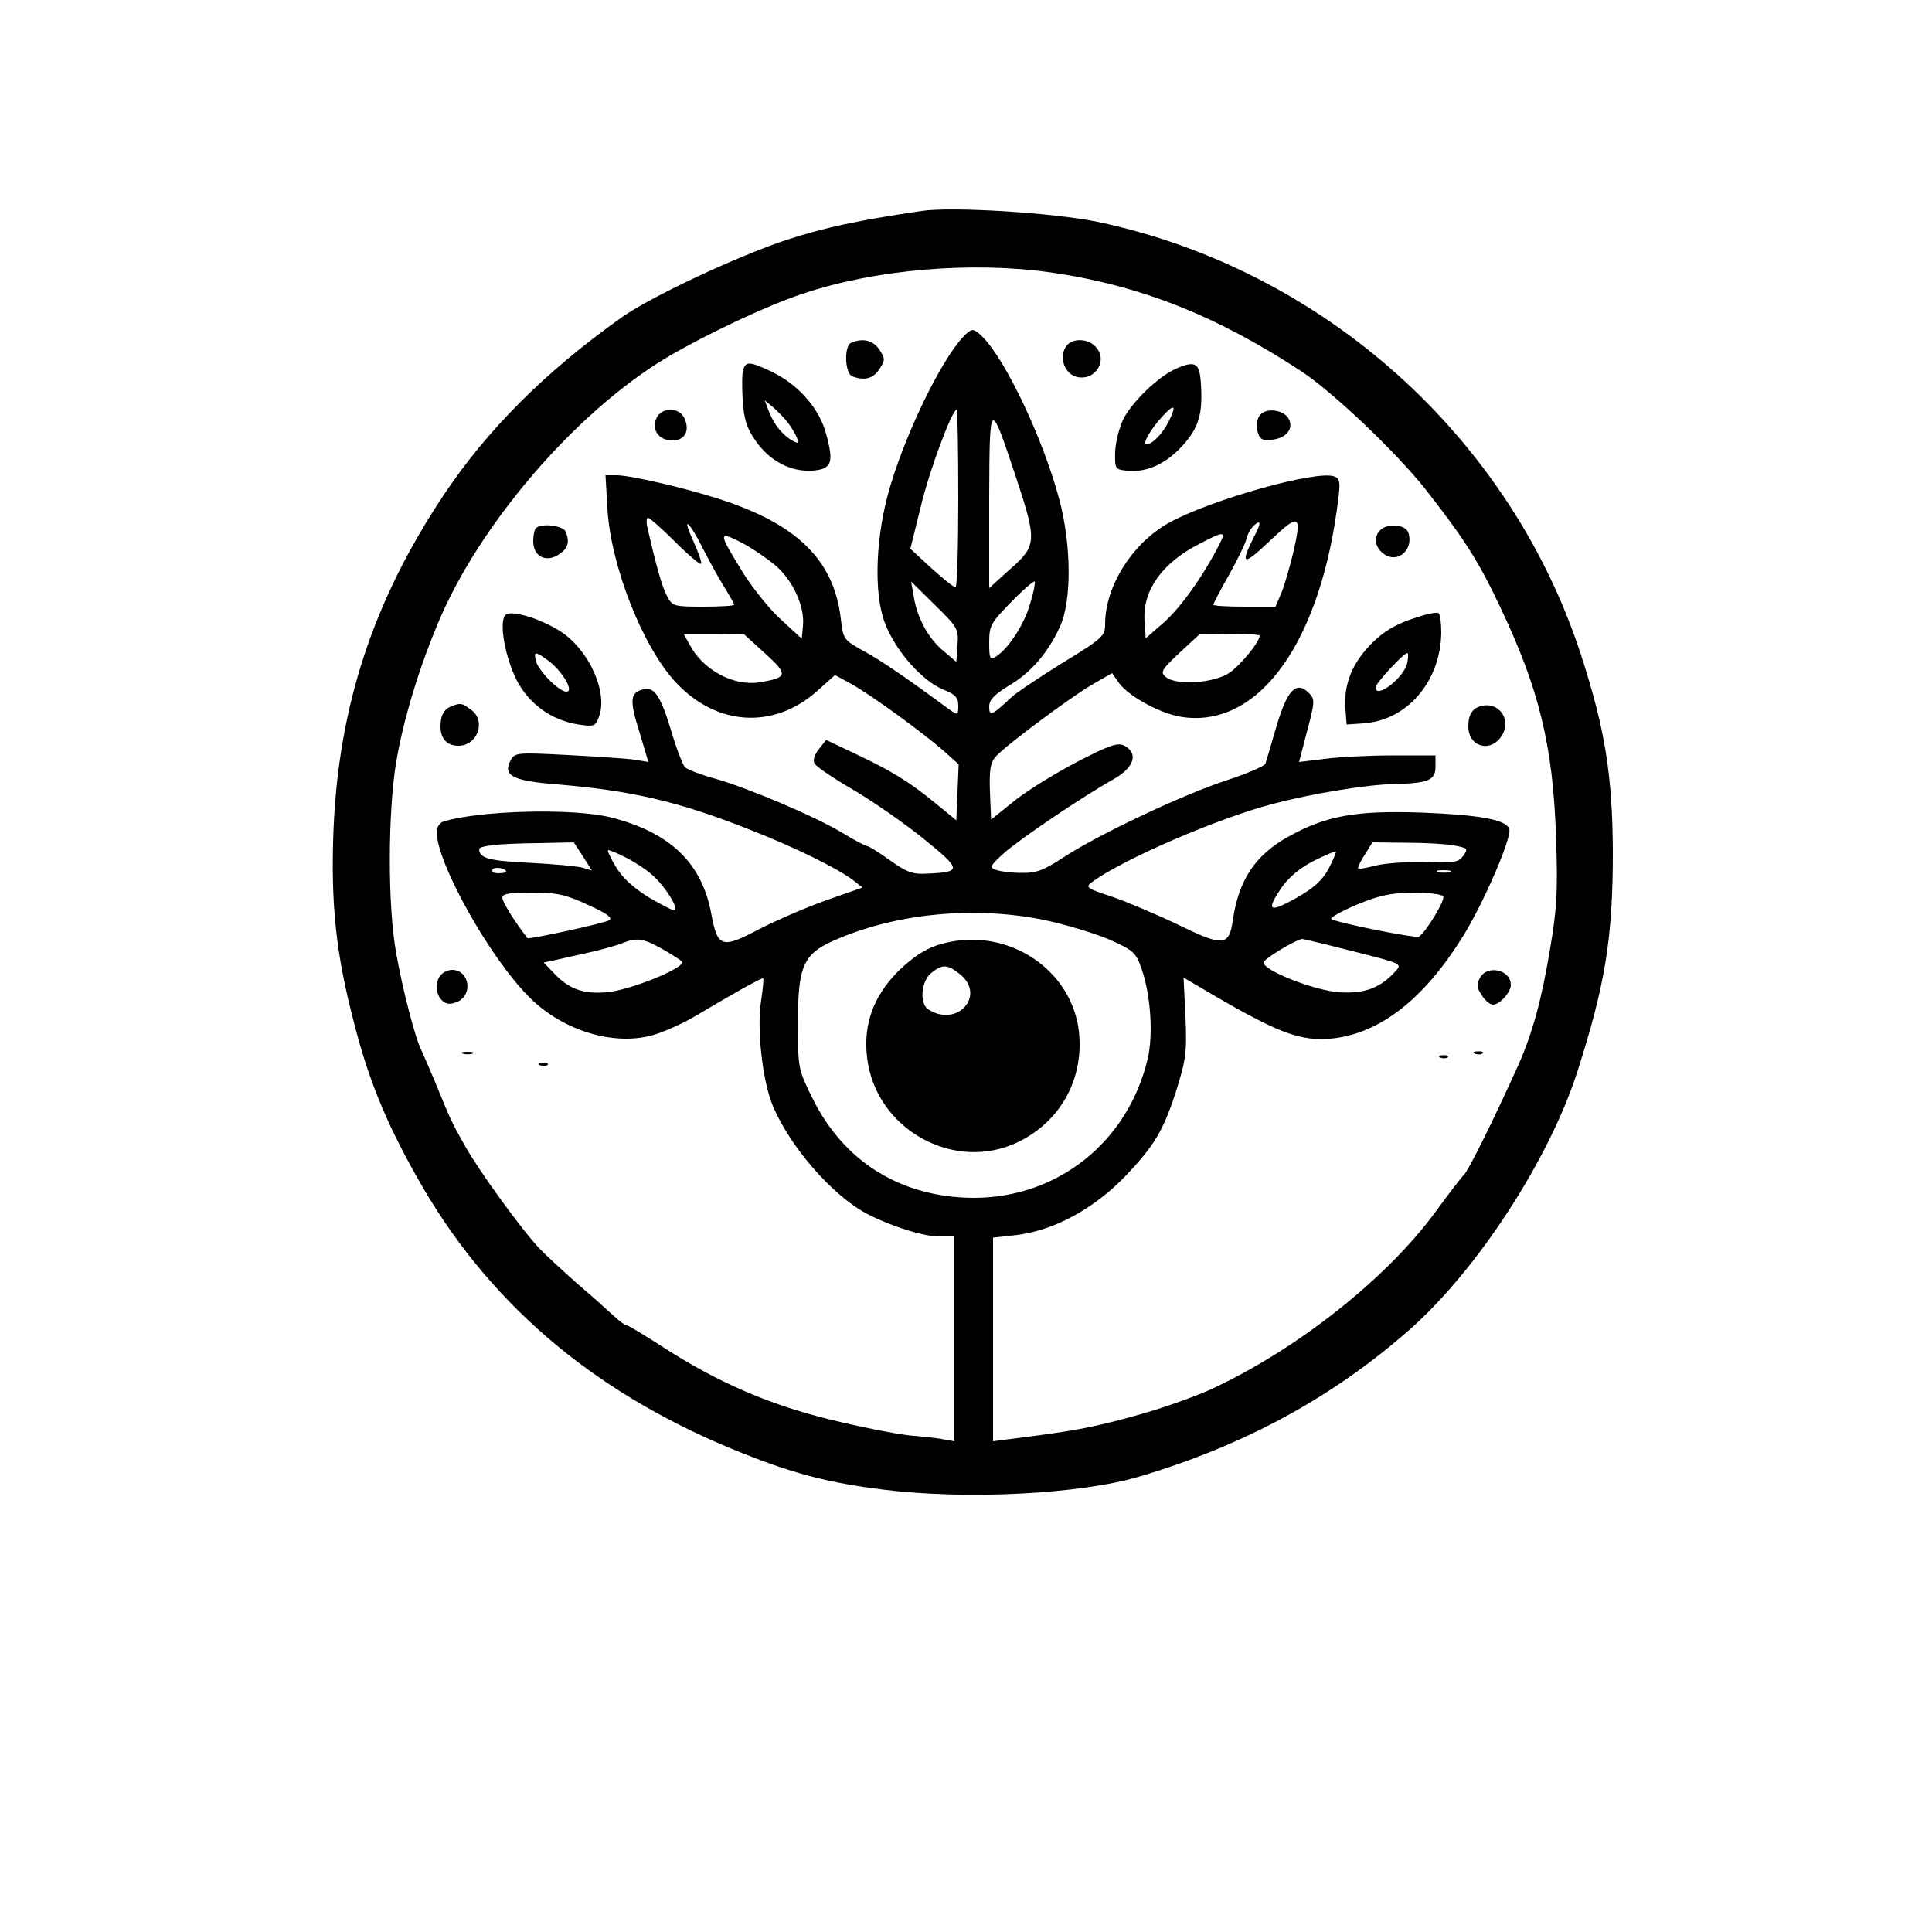 <?xml version="1.0" standalone="no"?>
<!DOCTYPE svg PUBLIC "-//W3C//DTD SVG 20010904//EN"
 "http://www.w3.org/TR/2001/REC-SVG-20010904/DTD/svg10.dtd">
<svg version="1.0" xmlns="http://www.w3.org/2000/svg"
 width="500pt" height="500pt" viewBox="0 0 500 500"
 preserveAspectRatio="xMidYMid meet">

<g transform="translate(0,500) scale(0.1,-0.1)"
fill="#000000" stroke="none">
<path d="M2385 4454 c-163 -24 -248 -42 -350 -75 -129 -43 -351 -147 -427
-201 -197 -140 -348 -291 -461 -461 -181 -272 -271 -545 -284 -867 -7 -189 6
-317 53 -496 40 -158 90 -275 180 -430 184 -313 458 -540 831 -687 131 -52
221 -75 358 -92 216 -27 511 -12 665 34 272 81 499 205 697 379 176 155 361
440 434 665 73 227 93 348 93 572 -1 199 -20 318 -83 512 -184 563 -667 996
-1251 1119 -111 23 -375 40 -455 28z m334 -159 c230 -33 427 -111 646 -254 83
-54 247 -210 324 -307 100 -128 137 -185 193 -304 101 -212 137 -359 145 -595
5 -146 2 -188 -16 -294 -22 -131 -45 -214 -81 -296 -57 -127 -128 -272 -141
-285 -8 -8 -41 -51 -73 -95 -127 -174 -360 -358 -583 -461 -42 -19 -131 -51
-199 -69 -108 -30 -158 -39 -326 -60 l-38 -5 0 263 0 264 54 6 c100 10 208 68
292 157 71 75 95 115 127 214 26 83 29 101 25 194 l-5 102 36 -21 c209 -124
266 -146 354 -136 121 15 233 103 332 262 54 86 129 260 121 280 -9 24 -77 36
-226 42 -171 6 -249 -8 -347 -63 -84 -47 -127 -111 -142 -213 -10 -70 -24 -72
-142 -14 -57 27 -135 60 -173 73 -64 21 -68 24 -50 37 79 59 330 167 470 203
103 27 245 50 314 51 86 2 105 10 105 44 l0 30 -110 0 c-60 0 -140 -4 -177 -9
l-66 -8 21 81 c20 74 20 82 5 97 -33 33 -56 10 -84 -84 -14 -48 -27 -92 -29
-98 -2 -7 -48 -26 -102 -44 -113 -37 -329 -139 -421 -199 -52 -34 -71 -41
-110 -40 -26 0 -55 4 -65 8 -17 6 -14 11 20 42 41 37 207 149 286 193 52 30
64 66 27 86 -17 9 -38 2 -121 -41 -56 -29 -129 -74 -163 -101 l-61 -49 -3 71
c-2 58 1 76 15 92 26 29 191 152 249 186 l52 30 19 -27 c27 -35 110 -80 165
-87 199 -27 358 198 402 569 5 39 3 49 -11 54 -45 17 -319 -60 -428 -120 -95
-53 -165 -165 -165 -262 0 -31 -6 -37 -111 -101 -61 -38 -121 -78 -132 -89
-50 -47 -57 -50 -57 -24 0 18 13 31 50 54 57 33 102 85 133 153 31 66 30 213
-2 331 -41 154 -138 359 -198 419 -20 20 -26 22 -39 11 -55 -45 -154 -243
-200 -397 -38 -126 -44 -276 -14 -354 26 -70 96 -150 150 -172 32 -13 40 -21
40 -42 0 -24 -2 -25 -19 -13 -110 81 -175 126 -222 152 -56 31 -57 32 -63 86
-18 152 -113 245 -316 310 -90 29 -229 61 -264 61 l-29 0 5 -87 c9 -149 92
-359 178 -450 105 -112 252 -121 364 -22 l47 42 42 -23 c51 -28 188 -128 240
-174 l38 -34 -3 -72 -3 -73 -55 45 c-67 55 -113 83 -208 128 l-74 35 -19 -24
c-11 -14 -16 -28 -11 -37 4 -8 50 -39 102 -69 52 -31 134 -88 183 -128 96 -78
97 -84 5 -88 -36 -2 -52 4 -94 34 -28 20 -55 37 -59 37 -4 0 -33 15 -64 34
-69 42 -243 116 -331 141 -36 10 -70 23 -77 29 -6 6 -23 50 -37 98 -28 92 -44
113 -75 103 -30 -9 -32 -28 -6 -110 l23 -77 -36 6 c-20 3 -98 8 -173 12 -130
7 -137 6 -147 -13 -22 -40 4 -54 120 -63 192 -16 314 -44 498 -117 118 -46
227 -100 268 -131 l24 -19 -94 -33 c-51 -18 -129 -52 -174 -75 -96 -51 -107
-47 -123 39 -24 132 -106 211 -258 250 -95 25 -340 19 -435 -10 -10 -3 -18
-15 -18 -27 1 -82 137 -325 240 -428 89 -89 226 -129 329 -95 27 9 71 29 98
45 106 63 176 102 178 99 2 -2 -1 -30 -6 -63 -10 -69 4 -196 28 -259 42 -108
156 -240 248 -288 62 -32 145 -58 186 -58 l39 0 0 -265 0 -265 -23 4 c-12 3
-53 8 -92 11 -38 4 -133 23 -210 42 -158 39 -290 97 -428 186 -48 31 -91 57
-95 57 -4 0 -18 10 -32 23 -14 13 -56 51 -95 84 -38 34 -82 74 -97 90 -44 45
-158 202 -195 268 -36 64 -37 67 -77 165 -15 36 -31 72 -35 81 -15 27 -50 161
-66 254 -22 123 -21 362 0 491 18 107 57 238 106 355 105 258 359 553 595 694
98 58 258 134 352 165 187 63 437 84 641 55z m-239 -585 c0 -126 -3 -230 -7
-230 -5 0 -33 23 -63 50 l-54 50 27 109 c22 93 81 251 93 251 2 0 4 -103 4
-230z m150 53 c54 -163 53 -176 -16 -236 l-54 -49 0 229 c1 263 1 263 70 56z
m-883 -165 c34 -34 65 -60 67 -57 3 3 -6 28 -19 57 -33 72 -12 55 26 -21 17
-34 42 -78 55 -99 13 -21 24 -40 24 -43 0 -3 -36 -5 -80 -5 -77 0 -80 1 -94
28 -13 24 -29 82 -50 175 -4 15 -3 27 1 27 4 0 36 -28 70 -62z m1599 -32 c-9
-36 -22 -82 -30 -101 l-15 -35 -80 0 c-45 0 -81 2 -81 5 0 3 18 37 40 76 22
39 43 82 46 95 3 13 12 28 20 35 18 15 18 5 0 -29 -38 -75 -29 -78 40 -12 78
74 84 70 60 -34z m-1336 -32 c44 -40 73 -105 68 -154 l-3 -33 -51 47 c-29 25
-72 79 -98 119 -68 110 -69 114 -7 83 28 -15 69 -43 91 -62z m1144 54 c-41
-80 -99 -161 -142 -199 l-47 -41 -3 47 c-5 77 46 149 143 198 65 34 69 33 49
-5z m-488 -150 c-15 -54 -56 -116 -88 -137 -16 -10 -18 -6 -18 36 0 44 4 51
57 105 31 32 59 56 61 53 2 -2 -3 -28 -12 -57z m-188 -108 l-3 -43 -33 28
c-39 32 -68 85 -77 140 l-7 40 62 -61 c59 -58 61 -62 58 -104z m-498 -21 c61
-55 59 -63 -16 -75 -67 -10 -146 33 -180 99 l-15 27 78 0 78 -1 55 -50z m1280
46 c0 -16 -49 -76 -78 -96 -40 -27 -137 -34 -165 -11 -15 12 -11 19 36 63 l52
48 78 1 c42 0 77 -2 77 -5z m-1751 -572 l23 -36 -23 7 c-13 4 -76 10 -139 13
-105 5 -129 12 -130 35 0 9 49 15 155 16 l90 2 24 -37z m2254 29 c36 -7 37 -8
24 -27 -13 -17 -25 -19 -99 -16 -47 1 -104 -3 -127 -9 -24 -6 -45 -10 -46 -8
-2 2 5 18 17 36 l20 32 86 -1 c48 0 104 -3 125 -7z m-2140 -33 c23 -12 55 -33
70 -48 29 -27 62 -79 54 -87 -2 -3 -32 13 -67 33 -42 26 -70 52 -87 81 -14 23
-22 42 -19 42 4 0 26 -9 49 -21z m1815 -28 c-17 -31 -39 -50 -85 -76 -70 -39
-77 -32 -35 30 18 25 48 50 82 67 30 15 56 26 57 24 2 -1 -7 -22 -19 -45z
m-2128 -7 c0 -2 -9 -4 -21 -4 -11 0 -18 4 -14 10 5 8 35 3 35 -6z m2443 -1
c-7 -2 -21 -2 -30 0 -10 3 -4 5 12 5 17 0 24 -2 18 -5z m-2231 -85 c51 -23 65
-34 54 -40 -15 -8 -208 -50 -211 -46 -34 44 -65 94 -65 105 0 10 19 13 77 13
65 0 87 -5 145 -32z m2213 22 c6 -9 -45 -93 -63 -104 -9 -5 -218 37 -227 46
-3 3 27 20 67 37 58 24 87 30 145 31 39 0 75 -4 78 -10z m-1032 -61 c56 -12
132 -35 169 -51 62 -28 68 -33 83 -77 23 -67 30 -169 15 -232 -51 -214 -232
-359 -450 -359 -187 1 -336 92 -418 259 -36 73 -37 77 -37 190 0 155 13 184
105 222 159 67 357 84 533 48z m-989 -75 c25 -14 48 -29 51 -33 9 -16 -138
-75 -196 -79 -62 -5 -98 9 -138 52 l-24 25 24 5 c13 3 53 12 89 20 36 8 76 19
90 25 39 15 54 13 104 -15z m1788 -6 c123 -31 127 -32 111 -50 -40 -45 -81
-60 -146 -56 -64 4 -197 56 -197 77 0 9 83 59 100 61 3 0 62 -14 132 -32z"/>
<path d="M2203 4113 c-19 -7 -17 -80 3 -87 31 -12 54 -6 70 19 15 23 15 27 0
50 -16 24 -43 31 -73 18z"/>
<path d="M2761 4106 c-21 -25 -9 -69 21 -80 50 -17 89 42 52 78 -19 20 -58 21
-73 2z"/>
<path d="M1924 4045 c-4 -9 -4 -44 -2 -79 3 -50 10 -73 33 -106 36 -53 92 -82
148 -78 51 4 56 21 33 102 -19 63 -73 123 -141 155 -53 25 -64 26 -71 6z m116
-140 c8 -11 18 -27 22 -37 6 -15 4 -17 -10 -9 -26 14 -49 42 -62 76 l-11 29
23 -19 c12 -11 30 -29 38 -40z"/>
<path d="M3044 4046 c-46 -20 -112 -84 -136 -129 -11 -22 -21 -61 -22 -86 -1
-44 0 -46 29 -49 50 -6 100 16 143 62 44 48 55 83 50 161 -3 56 -14 63 -64 41z
m-20 -138 c-17 -32 -41 -57 -57 -58 -12 0 12 41 41 72 32 35 38 30 16 -14z"/>
<path d="M1700 3920 c-16 -30 4 -60 40 -60 33 0 47 27 30 60 -14 26 -56 26
-70 0z"/>
<path d="M3261 3926 c-8 -10 -11 -26 -7 -41 6 -22 12 -26 38 -23 38 4 58 30
42 56 -14 22 -57 27 -73 8z"/>
<path d="M1387 3633 c-4 -3 -7 -19 -7 -34 0 -39 33 -56 66 -34 24 16 29 31 18
59 -6 16 -64 23 -77 9z"/>
<path d="M3572 3628 c-18 -18 -14 -45 10 -62 35 -25 77 11 63 55 -7 22 -54 26
-73 7z"/>
<path d="M1310 3410 c-20 -12 -5 -106 27 -170 32 -62 90 -104 160 -115 40 -6
44 -5 53 20 24 62 -25 172 -98 220 -49 32 -124 56 -142 45z m108 -119 c36 -26
69 -81 48 -81 -19 0 -72 53 -79 79 -6 26 -2 26 31 2z"/>
<path d="M3675 3405 c-63 -19 -99 -40 -138 -84 -41 -46 -60 -99 -55 -156 l3
-40 43 3 c113 7 200 108 202 234 0 26 -3 49 -7 51 -5 3 -26 -1 -48 -8z m-33
-120 c-7 -38 -82 -96 -82 -64 0 11 73 89 82 89 3 0 3 -11 0 -25z"/>
<path d="M1170 3173 c-21 -8 -30 -24 -30 -53 0 -32 17 -50 46 -50 51 0 73 66
32 94 -24 17 -25 17 -48 9z"/>
<path d="M3830 3172 c-21 -7 -30 -23 -30 -52 0 -53 57 -69 86 -25 28 43 -8 92
-56 77z"/>
<path d="M1142 2478 c-17 -17 -15 -53 3 -68 12 -10 21 -10 40 -2 40 19 29 82
-15 82 -9 0 -21 -5 -28 -12z"/>
<path d="M3830 2469 c-9 -16 -8 -26 5 -45 8 -13 21 -24 29 -24 17 0 46 32 46
51 0 40 -62 53 -80 18z"/>
<path d="M1198 2273 c6 -2 18 -2 25 0 6 3 1 5 -13 5 -14 0 -19 -2 -12 -5z"/>
<path d="M3818 2273 c7 -3 16 -2 19 1 4 3 -2 6 -13 5 -11 0 -14 -3 -6 -6z"/>
<path d="M3728 2263 c7 -3 16 -2 19 1 4 3 -2 6 -13 5 -11 0 -14 -3 -6 -6z"/>
<path d="M1398 2243 c7 -3 16 -2 19 1 4 3 -2 6 -13 5 -11 0 -14 -3 -6 -6z"/>
<path d="M2426 2554 c-33 -11 -65 -32 -102 -68 -64 -65 -90 -137 -80 -223 22
-187 228 -300 394 -217 98 49 157 144 156 254 0 183 -187 312 -368 254z m58
-75 c69 -55 -7 -140 -82 -91 -23 15 -18 73 8 94 29 23 41 23 74 -3z"/>
</g>
</svg>
